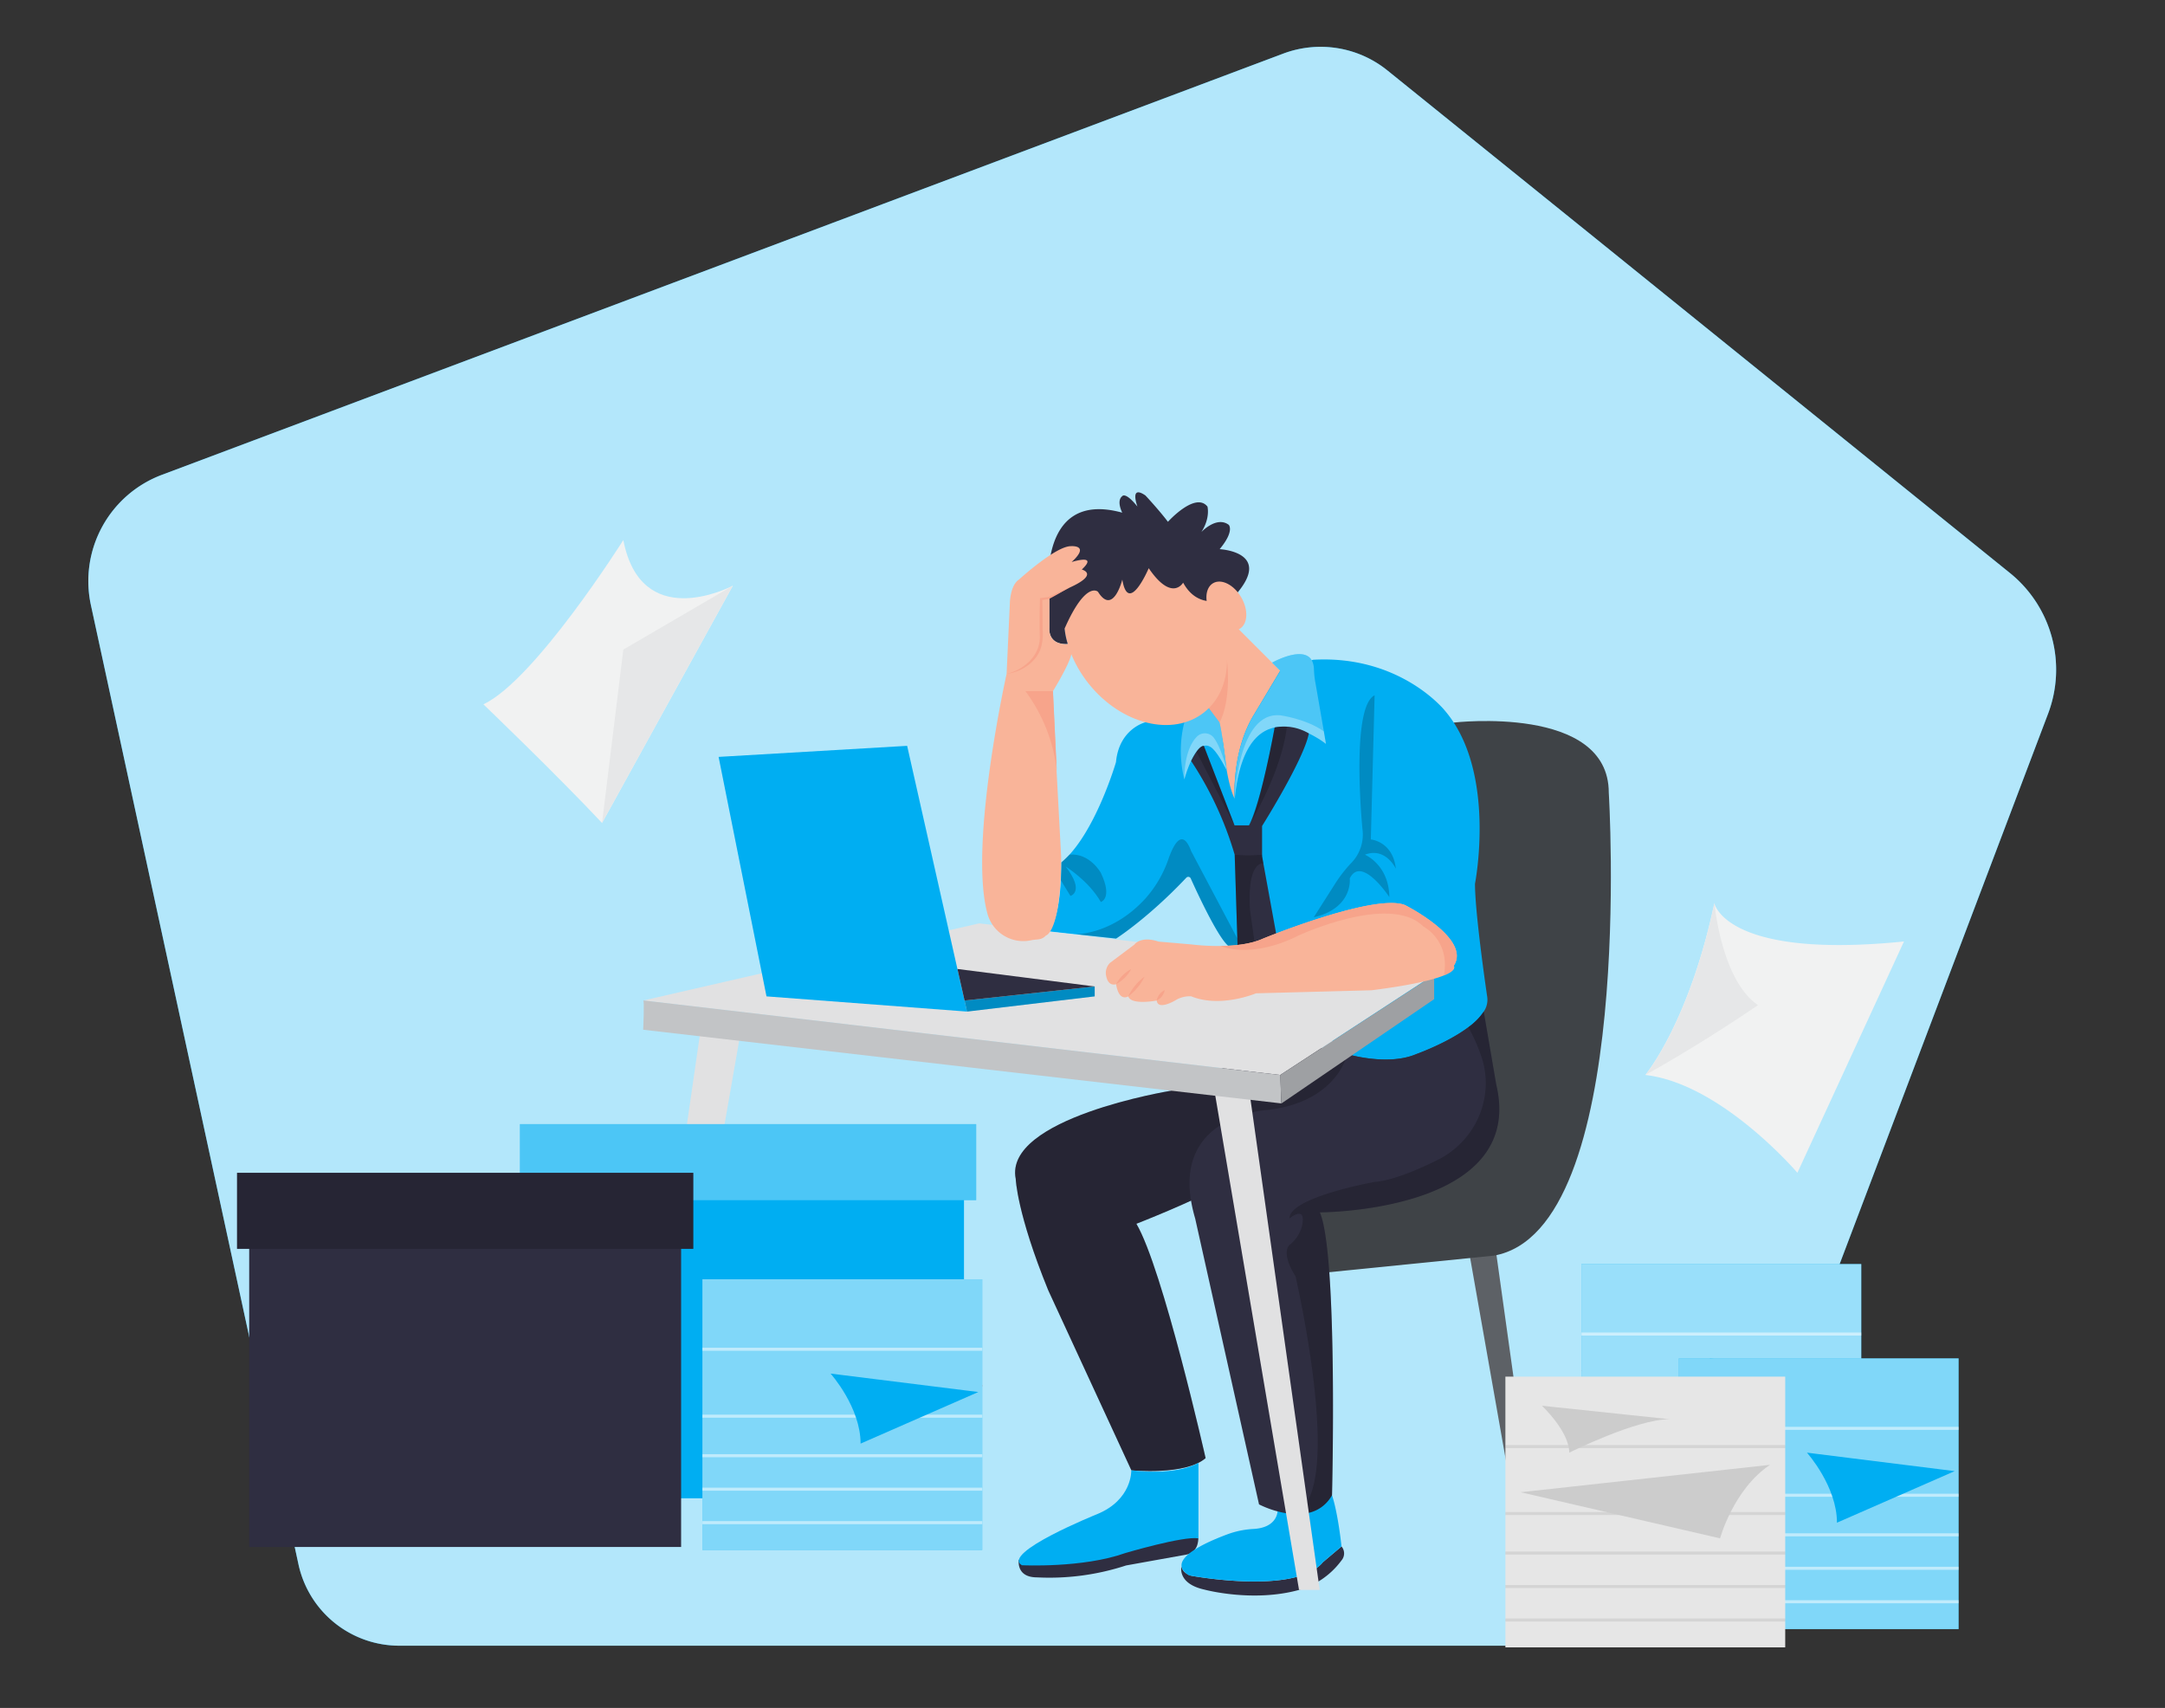  <!DOCTYPE svg PUBLIC "-//W3C//DTD SVG 1.1//EN" "http://www.w3.org/Graphics/SVG/1.1/DTD/svg11.dtd">
<svg xmlns="http://www.w3.org/2000/svg" width="865.76" height="682.89" viewBox="0 0 865.76 682.89">
<rect x="0" y="0" width="865.76" height="682.89" fill="#333333" stroke="none"/>
<defs>
<style xmlns="http://www.w3.org/1999/xhtml">*, ::after, ::before { box-sizing: border-box; }
img, svg { vertical-align: middle; }
</style>
<style xmlns="http://www.w3.org/1999/xhtml">*, body, html { }
img, svg { max-width: 100%; }
</style>
</defs>
<path d="M819,285.37,677.84,658H159.68a41.27,41.27,0,0,1-40.33-32.55l-83-383.51A45.38,45.38,0,0,1,64.8,189.83L332.87,89.16l9.46-3.55,10.81-4.07,127-47.7,4-1.51,29-10.89a42.54,42.54,0,0,1,41.68,6.73L629.5,88.42l8.37,6.75.38.31,21.62,17.46,143.9,116.18A49.67,49.67,0,0,1,819,285.37Z" fill="#00aef2" data-primary="true"/>
<path d="M819,285.37,677.84,658H159.68a41.27,41.27,0,0,1-40.33-32.55l-83-383.51A45.38,45.38,0,0,1,64.8,189.83L332.87,89.16l9.46-3.55,10.81-4.07,127-47.7,4-1.51,29-10.89a42.54,42.54,0,0,1,41.68,6.73L629.5,88.42l8.37,6.75.38.31,21.62,17.46,143.9,116.18A49.67,49.67,0,0,1,819,285.37Z" fill="#fff" opacity="0.7"/>
<line x1="744.3" y1="547.98" x2="632.4" y2="547.98" fill="none" stroke="red" stroke-miterlimit="10" stroke-width="0.25"/>
<rect x="632.4" y="505.41" width="111.9" height="108.25" fill="#00aef2" data-primary="true"/>
<rect x="632.4" y="505.41" width="111.9" height="108.25" fill="#fff" opacity="0.6"/>
<g opacity="0.5">
<rect x="632.4" y="532.78" width="111.9" height="1.22" fill="#fff"/>
<rect x="632.4" y="559.54" width="111.9" height="1.22" fill="#fff"/>
<rect x="632.4" y="575.35" width="111.9" height="1.22" fill="#fff"/>
<rect x="632.4" y="588.73" width="111.9" height="1.22" fill="#fff"/>
<rect x="632.4" y="602.11" width="111.9" height="1.22" fill="#fff"/>
</g>
<path d="M683.66,543.12s12,13.38,12,28l47.09-20.62Z" fill="#00aef2" data-primary="true"/>
<polygon points="586.18 493.25 610.48 630.83 616.59 631.91 594.83 476.07 586.18 493.25" fill="#5d6166"/>
<path d="M581.33,288.91s62-7.3,62,28c0,0,10.94,175.15-45.94,185.13l-69.67,7-9.67-31.6Z" fill="#3f4347"/>
<path d="M536.59,623.73l-.53.69a31.82,31.82,0,0,1-16.59,11.28c-18.6,5.12-37.89-.14-37.89-.14-10.95-2.43-9.13-9.31-9.13-9.31h0a3.86,3.86,0,0,0,1.24,2.3,6.08,6.08,0,0,0,3.32,1.61c7.75,1.3,42.27,6.31,52-5.54l7.45-6.3h0A4.28,4.28,0,0,1,536.59,623.73Z" fill="#2f2e41" data-secondary="true"/>
<path d="M407.42,623.68s-1.25,7,7.26,7a98.4,98.4,0,0,0,35.62-4.76l24.12-4.34a5.6,5.6,0,0,0,4.48-4.3,10,10,0,0,0,.31-2.21l-8.58-3.85Z" fill="#2f2e41" data-secondary="true"/>
<path d="M468.18,436.12s-66.88,10.91-62,35.24c0,0,.41,13.65,13,44.53l33.25,72S474.12,590,482.11,583c0,0-17.11-75.8-27.68-93.7,0,0,22.11-8.57,36.18-16.28l54.46-31.76-6.33-19.73-24.15-5.64Z" fill="#2f2e41" data-secondary="true"/>
<path d="M468.18,436.12s-66.88,10.91-62,35.24c0,0,.41,13.65,13,44.53l33.25,72S474.12,590,482.11,583c0,0-17.11-75.8-27.68-93.7,0,0,22.11-8.57,36.18-16.28l54.46-31.76-6.33-19.73-24.15-5.64Z" opacity="0.2"/>
<path d="M536.46,618.31l-7.45,6.3c-10.94,13.38-53.51,5.27-53.51,5.27-1.95-1.17-2.86-2.4-3-3.64-.61-4.83,10.47-9.84,18.05-12.67a35.2,35.2,0,0,1,10.58-2.24c9.66-.47,9.73-7,9.73-7l21.81-6.45C535.09,605.15,536.46,618.31,536.46,618.31Z" fill="#00aef2" data-primary="true"/>
<path d="M593.33,404.46h0c-5.87,9.5-27,17-27,17-11.38,4.86-27.57,0-27.57,0L495,381.66l-3.93-3.57c-4.33-3.8-12.54-21.62-14.91-26.89a1.07,1.07,0,0,0-1.76-.28c-15.33,16.23-28.09,24.35-28.09,24.35l-16.17-1.75H430l-10.89-1.18c5.68-5.37,5.27-27.48,5.27-27.48,13.38-10.95,21.89-40.14,21.89-40.14C447.52,291.34,458,288.8,458,288.8l54-20.57,13.07-4.43c35-2,52.76,20.38,52.76,20.38,20.82,24.44,12,69.19,12,69.19,0,12.17,4.86,45,4.86,45A8.25,8.25,0,0,1,593.33,404.46Z" fill="#00aef2" data-primary="true"/>
<path d="M501,286.48c-8.52,14.59-7.3,32.84-7.3,32.84-2.43-4.87-3.65-14.6-3.65-14.6q-.42-3.81-.83-6.64a33.86,33.86,0,0,0-6.45-15.63l-2.45-3.27L486.93,249l8,2.17,17,17Z" fill="#f9b499"/>
<path d="M480.36,279.18l7.3,9.73s4.8-7.65,3-25.11Z" fill="#f7a48b"/>
<path d="M530.23,297.42s-31.62-25.54-36.49,21.9c0,0-1.22-18.25,7.3-32.84L512,268.23l-3.29-3.29s16.43-9.26,16.73,2.8a36.72,36.72,0,0,0,.67,5.73l3.28,18.95Z" fill="#00aef2" data-primary="true"/>
<path d="M530.23,297.42s-31.62-25.54-36.49,21.9c0,0-1.22-18.25,7.3-32.84L512,268.23l-3.29-3.29s16.43-9.26,16.73,2.8a36.72,36.72,0,0,0,.67,5.73l3.28,18.95Z" fill="#fff" opacity="0.3"/>
<path d="M530.23,297.42s-31.62-25.54-36.49,21.9c0,0,1.22-35,18.24-33.32,0,0,10.44,1.42,17.39,6.42Z" fill="#fff" opacity="0.3"/>
<path d="M490.61,308.11v0c-4.33-8.67-6.6-9.5-6.6-9.5-6.08-3.65-10.41,13-10.41,13a46.69,46.69,0,0,1,0-22.77,50.84,50.84,0,0,0,9.76-5.73l4.3,5.73C488.87,293.77,490.49,307.18,490.61,308.11Z" fill="#00aef2" data-primary="true"/>
<path d="M490.61,308.11v0c-4.33-8.67-6.6-9.5-6.6-9.5-6.08-3.65-10.41,13-10.41,13a46.69,46.69,0,0,1,0-22.77,50.84,50.84,0,0,0,9.76-5.73l4.3,5.73C488.87,293.77,490.49,307.18,490.61,308.11Z" fill="#fff" opacity="0.3"/>
<path d="M490.62,308.14h0c-4.33-8.67-6.6-9.5-6.6-9.5-6.08-3.65-10.41,13-10.41,13s-.4-11.61,5-17.09a4.5,4.5,0,0,1,6.89.57C487.05,297.31,488.87,301.19,490.62,308.14Z" fill="#fff" opacity="0.3"/>
<path d="M509.72,290.87S504,322.41,499.45,330h-5.77l-12.27-31.74s-1.83-.61-5.09,6a138.53,138.53,0,0,1,17.42,37.51L495,381.66,515.18,400l-10.49-57.61V330.26s16.73-26.59,18.7-37A19.34,19.34,0,0,0,509.72,290.87Z" fill="#2f2e41" data-secondary="true"/>
<path d="M499.45,330s12.88-20.58,15.14-39.34a18.41,18.41,0,0,0-4.87.22S505.17,317.54,499.45,330Z" opacity="0.2"/>
<path d="M493.68,330l-15.22-29.43s1.57-2.7,3-2.31Z" opacity="0.2"/>
<path d="M493.74,341.73a57.81,57.81,0,0,0,10.95,0l.51,3.52s-6.53-1.43-5.34,18.55l3.61,25.72L495,381.66Z" opacity="0.2"/>
<path d="M424.25,352l3.81,6.22s5.92-1.6-1.91-11.75c0,0,9.21,5.67,14.07,14.18,0,0,4.87-1.43,0-11.66,0,0-4.4-8-12.54-7.28l-3.27,3.13Z" opacity="0.2"/>
<path d="M495,381.66l-3.93-3.57c-4.33-3.79-12.54-21.62-14.91-26.89a1.08,1.08,0,0,0-1.77-.29c-15.32,16.24-28.08,24.36-28.08,24.36l-16.17-1.75c1.31,0,15.24-.34,27.94-14.32a46.32,46.32,0,0,0,9.26-16c2-5.58,5.48-12.38,9-2.87l18.47,34.92Z" opacity="0.2"/>
<path d="M525.36,366.75l8.52-13.38a54.81,54.81,0,0,1,6.28-8.12,16.31,16.31,0,0,0,4.67-13.77S540,282.83,549.69,278l-1.51,57.64s8.81.74,10,11.69c0,0-4.07-8.77-12.37-5.6,0,0,9.61,4,9.77,16.94,0,0-11.16-16.94-15.83-7.45C539.77,351.18,541.18,363.1,525.36,366.75Z" opacity="0.2"/>
<polygon points="257.2 400.04 511.95 429.81 572.26 390.47 391.57 369.19 257.2 400.04" fill="#e1e1e2"/>
<polygon points="287.36 302.63 362.76 298.21 386.7 404.46 306.51 398.38 287.36 302.63" fill="#00aef2" data-primary="true"/>
<polygon points="385.71 400.04 437.76 394.42 437.76 398.38 386.7 404.46 385.71 400.04" fill="#00aef2" data-primary="true"/>
<polygon points="385.71 400.04 437.76 394.42 437.76 398.38 386.7 404.46 385.71 400.04" opacity="0.2"/>
<polygon points="437.76 394.42 382.87 387.43 385.71 400.04 437.76 394.42" fill="#2f2e41" data-secondary="true"/>
<path d="M527.8,484.74c7.29,17,4.86,113.11,4.86,113.11-3.95,6.78-10.53,8-16.44,7.46a38.79,38.79,0,0,1-12.75-3.81L477.93,487.17C465.76,445.81,507,443.78,507,443.78c27.84-3.25,31.75-22.29,31.75-22.29s16.19,4.86,27.57,0c0,0,12.46-4.43,20.9-10.79a24.13,24.13,0,0,0,6.12-6.23l5,29.18C610.51,484.74,527.8,484.74,527.8,484.74Z" fill="#2f2e41" data-secondary="true"/>
<path d="M527.8,484.74c7.29,17,4.86,113.11,4.86,113.11-3.95,6.78-10.53,8-16.44,7.46,23-3.82,1.85-95,1.85-95-6.09-9.73-2.44-12.48-2.44-12.48a14.87,14.87,0,0,0,4.87-7c2.43-9.73-4.87-3.65-4.87-3.65,0-8.52,34.06-14.6,34.06-14.6,7.2-.6,17.07-4.75,25.22-8.81,15.31-7.61,23-25.32,17.42-41.5a74.32,74.32,0,0,0-5.12-11.56,24.13,24.13,0,0,0,6.12-6.23l5,29.18C610.51,484.74,527.8,484.74,527.8,484.74Z" opacity="0.2"/>
<path d="M452.39,587.89s.47,11.76-13.75,17.55c0,0-38.56,15.52-30,20.39,0,0,24.32,1.21,41.35-4.87,0,0,23.25-6.89,29.26-5.88V584.85S471.85,590.09,452.39,587.89Z" fill="#00aef2" data-primary="true"/>
<polygon points="250.31 618.31 280.16 411.76 296.34 411.76 260.26 618.31 250.31 618.31" fill="#e1e1e2"/>
<polygon points="485.23 433.65 519.47 635.7 527.74 635.7 499.86 438.18 485.23 433.65" fill="#e1e1e2"/>
<path d="M761.38,376.43l-42.62,92.49s-30.41-35.66-60.82-39.11c0,0,0,0,0,0,.54-.64,17.65-21.65,27.6-68.73a.81.81,0,0,0,0,.09C685.93,362.6,692.18,383.42,761.38,376.43Z" fill="#f1f2f2"/>
<path d="M703,401.87s-20.67,14.36-45,27.92c.54-.64,17.65-21.65,27.6-68.73a.81.81,0,0,0,0,.09C685.74,363,688.81,392.28,703,401.87Z" fill="#e6e7e8"/>
<path d="M293.05,234.17l-52.3,94.88c-18.25-19.46-47.44-47.44-47.44-47.44,20.68-9.73,55.95-65.68,55.95-65.68,7.07,36.51,41.5,19.42,43.68,18.31Z" fill="#f1f2f2"/>
<polygon points="293.05 234.17 240.75 329.05 249.26 259.72 292.94 234.24 293.05 234.17" fill="#e6e7e8"/>
<ellipse cx="458.01" cy="255.35" rx="28.97" ry="37.72" transform="translate(-59.15 342.04) rotate(-38.66)" fill="#f9b499"/>
<path d="M427,257.48s-7.43,1-7.43-6.28V239.56s-6.08-44.31,29.2-34.58c0,0-2.44-4.69,0-6.6,0,0,1.21-1.91,6.08,4.17,0,0-3.34-8.91,3.19-4.45,0,0,5.32,5.67,9,10.53,0,0,10.95-12.16,15.81-6.08,0,0,1.22,4.52-2.43,10.17,0,0,6.08-6.52,10.95-2.87,0,0,2.43,2.43-3.65,9.73,0,0,21.47,1,6.48,18.14,0,0-13.78,8.62-21.08-4.76,0,0-4.41,7.92-13.76-5.77,0,0-8.13,19.15-10.56,4.55,0,0-3.65,14.6-9.73,4.87,0,0-4.79-4.68-13.34,14.69A30.57,30.57,0,0,0,427,257.48Z" fill="#2f2e41" data-secondary="true"/>
<path d="M427.85,234.89l-8.2,4.2,0,12.13s-.5,4.19,3.38,5.75a9.41,9.41,0,0,0,4,.55c1.41-.12,1.4,4.06,1.4,4.06-.89,4.26-7.39,14.8-7.39,14.8l1.47,31.71a.25.25,0,0,1,0,.09l1.83,34.25c0,30.4-6.08,31.62-6.08,31.62-1.9,2-3.6,1.36-5.92,1.9a14.86,14.86,0,0,1-17.5-10.74c-7.52-27.64,7.69-95.79,7.69-95.79l1.29-28s0-7.29,3.68-9.72c0,0,14.63-13.33,20.71-13.32,0,0,8-.67.31,6.34,0,0,10.94-3.47,4.08,3C432.67,227.74,439.64,229.53,427.85,234.89Z" fill="#f9b499"/>
<path d="M402.52,269.45c6.88-1.65,13.23-7.12,13.3-14.56-.14-5.1-.08-10.22.05-15.33v-.41l.38-.05,3.17-.4c2.14-1.09,5.61-2.68,8.24-3.84-2.69,1.56-5.37,3.16-8.13,4.59l-3.14.57.4-.46c.11,4.08.13,8.17.14,12.25a19.35,19.35,0,0,1-.43,6.32c-1.5,6.36-7.79,10.5-14,11.32Z" fill="#f7a48b"/>
<ellipse cx="490.4" cy="242.31" rx="6.9" ry="10.57" transform="translate(-55.45 277.67) rotate(-30)" fill="#f9b499"/>
<path d="M422.6,308.07a66.09,66.09,0,0,0-12.53-31.71h11Z" fill="#f7a48b"/>
<path d="M257.2,400c.57-.45,0,11.72,0,11.72l255.19,29.46L512,429.81Z" fill="#c2c4c6"/>
<polygon points="512.39 441.22 511.95 429.81 573.5 389.76 573.5 399.5 512.39 441.22" fill="#9ea0a3"/>
<path d="M581.31,386.21s1.45,1.45-3.35,3.56c-4,1.75-12.35,4-29.49,6.17l-46.22,1.22s-14.17,6-25.93,1.19a11.08,11.08,0,0,0-6.43,1.69s-6.89,4.1-7.32,0c0,0-10.18,2-11.4-1.66,0,0-3.65,2.43-4.87-4.87,0,0-3,1.16-3.91-3.08a5.64,5.64,0,0,1,1.48-5.43l9.73-7.3s2.43-3.65,9.73-1.22l13,1.12a89.88,89.88,0,0,0,11.75.63c5.67-.06,12.26-.73,17.13-3,0,0,44.49-18.23,56.65-13.36C561.85,361.89,588.61,375.27,581.31,386.21Z" fill="#f9b499"/>
<path d="M581.31,386.21s1.45,1.45-3.35,3.56l-.46-.26c2.26-13.72-8.35-19.11-8.35-19.11-13.38-13.38-49.87,3.65-49.87,3.65-19.46,9.73-31.21,4.18-31.21,4.18,5.67-.06,12.26-.73,17.13-3,0,0,44.49-18.23,56.65-13.36C561.85,361.89,588.61,375.27,581.31,386.21Z" fill="#f7a48b"/>
<path d="M452.39,387.43a15,15,0,0,1-6.09,6.08,15.11,15.11,0,0,1,6.09-6.08Z" fill="#f7a48b"/>
<path d="M457.7,390.47a21.32,21.32,0,0,1-6.53,7.91,21.24,21.24,0,0,1,6.53-7.91Z" fill="#f7a48b"/>
<path d="M462.56,400a5.74,5.74,0,0,1,3.2-4.1,5.7,5.7,0,0,1-3.2,4.1Z" fill="#f7a48b"/>
<line x1="783.22" y1="585.69" x2="671.32" y2="585.69" fill="none" stroke="red" stroke-miterlimit="10" stroke-width="0.25"/>
<rect x="671.32" y="543.12" width="111.9" height="108.25" fill="#00aef2" data-primary="true"/>
<rect x="671.32" y="543.12" width="111.9" height="108.25" fill="#fff" opacity="0.5"/>
<g opacity="0.5">
<rect x="671.32" y="570.49" width="111.9" height="1.22" fill="#fff"/>
<rect x="671.32" y="597.24" width="111.9" height="1.22" fill="#fff"/>
<rect x="671.32" y="613.06" width="111.9" height="1.22" fill="#fff"/>
<rect x="671.32" y="626.44" width="111.9" height="1.22" fill="#fff"/>
<rect x="671.32" y="639.82" width="111.9" height="1.22" fill="#fff"/>
</g>
<path d="M722.58,580.82s12,13.38,12,28l47.09-20.62Z" fill="#00aef2" data-primary="true"/>
<rect x="601.99" y="550.42" width="111.9" height="108.25" fill="#e6e6e6"/>
<g opacity="0.08">
<rect x="601.99" y="577.78" width="111.9" height="1.22"/>
<rect x="601.99" y="604.54" width="111.9" height="1.22"/>
<rect x="601.99" y="620.35" width="111.9" height="1.22"/>
<rect x="601.99" y="633.73" width="111.9" height="1.22"/>
<rect x="601.99" y="647.11" width="111.9" height="1.22"/>
</g>
<path d="M707.81,585.69l-99.74,10.95,79.76,18.44S693.22,595.42,707.81,585.69Z" fill="#ccc"/>
<path d="M616.59,562.06s10.94,10.25,10.94,18.76c0,0,26.76-13.38,40.14-13.38Z" fill="#ccc"/>
<rect x="212.77" y="475" width="172.72" height="124.06" fill="#00aef2" data-primary="true"/>
<rect x="207.91" y="449.46" width="182.45" height="30.41" fill="#00aef2" data-primary="true"/>
<rect x="207.91" y="449.46" width="182.45" height="30.41" fill="#fff" opacity="0.3"/>
<line x1="392.79" y1="554.07" x2="280.88" y2="554.07" fill="none" stroke="red" stroke-miterlimit="10" stroke-width="0.25"/>
<rect x="280.88" y="511.49" width="111.9" height="108.25" fill="#00aef2" data-primary="true"/>
<rect x="280.88" y="511.49" width="111.9" height="108.25" fill="#fff" opacity="0.5"/>
<g opacity="0.5">
<rect x="280.88" y="538.86" width="111.9" height="1.22" fill="#fff"/>
<rect x="280.88" y="565.62" width="111.9" height="1.22" fill="#fff"/>
<rect x="280.88" y="581.43" width="111.9" height="1.22" fill="#fff"/>
<rect x="280.88" y="594.81" width="111.9" height="1.22" fill="#fff"/>
<rect x="280.88" y="608.19" width="111.9" height="1.22" fill="#fff"/>
</g>
<path d="M332.14,549.2s12,13.38,12,28l47.09-20.63Z" fill="#00aef2" data-primary="true"/>
<rect x="99.65" y="494.47" width="172.72" height="124.06" fill="#2f2e41" data-secondary="true"/>
<rect x="94.79" y="468.92" width="182.45" height="30.41" fill="#2f2e41" data-secondary="true"/>
<rect x="94.79" y="468.92" width="182.45" height="30.41" opacity="0.2"/>
</svg>